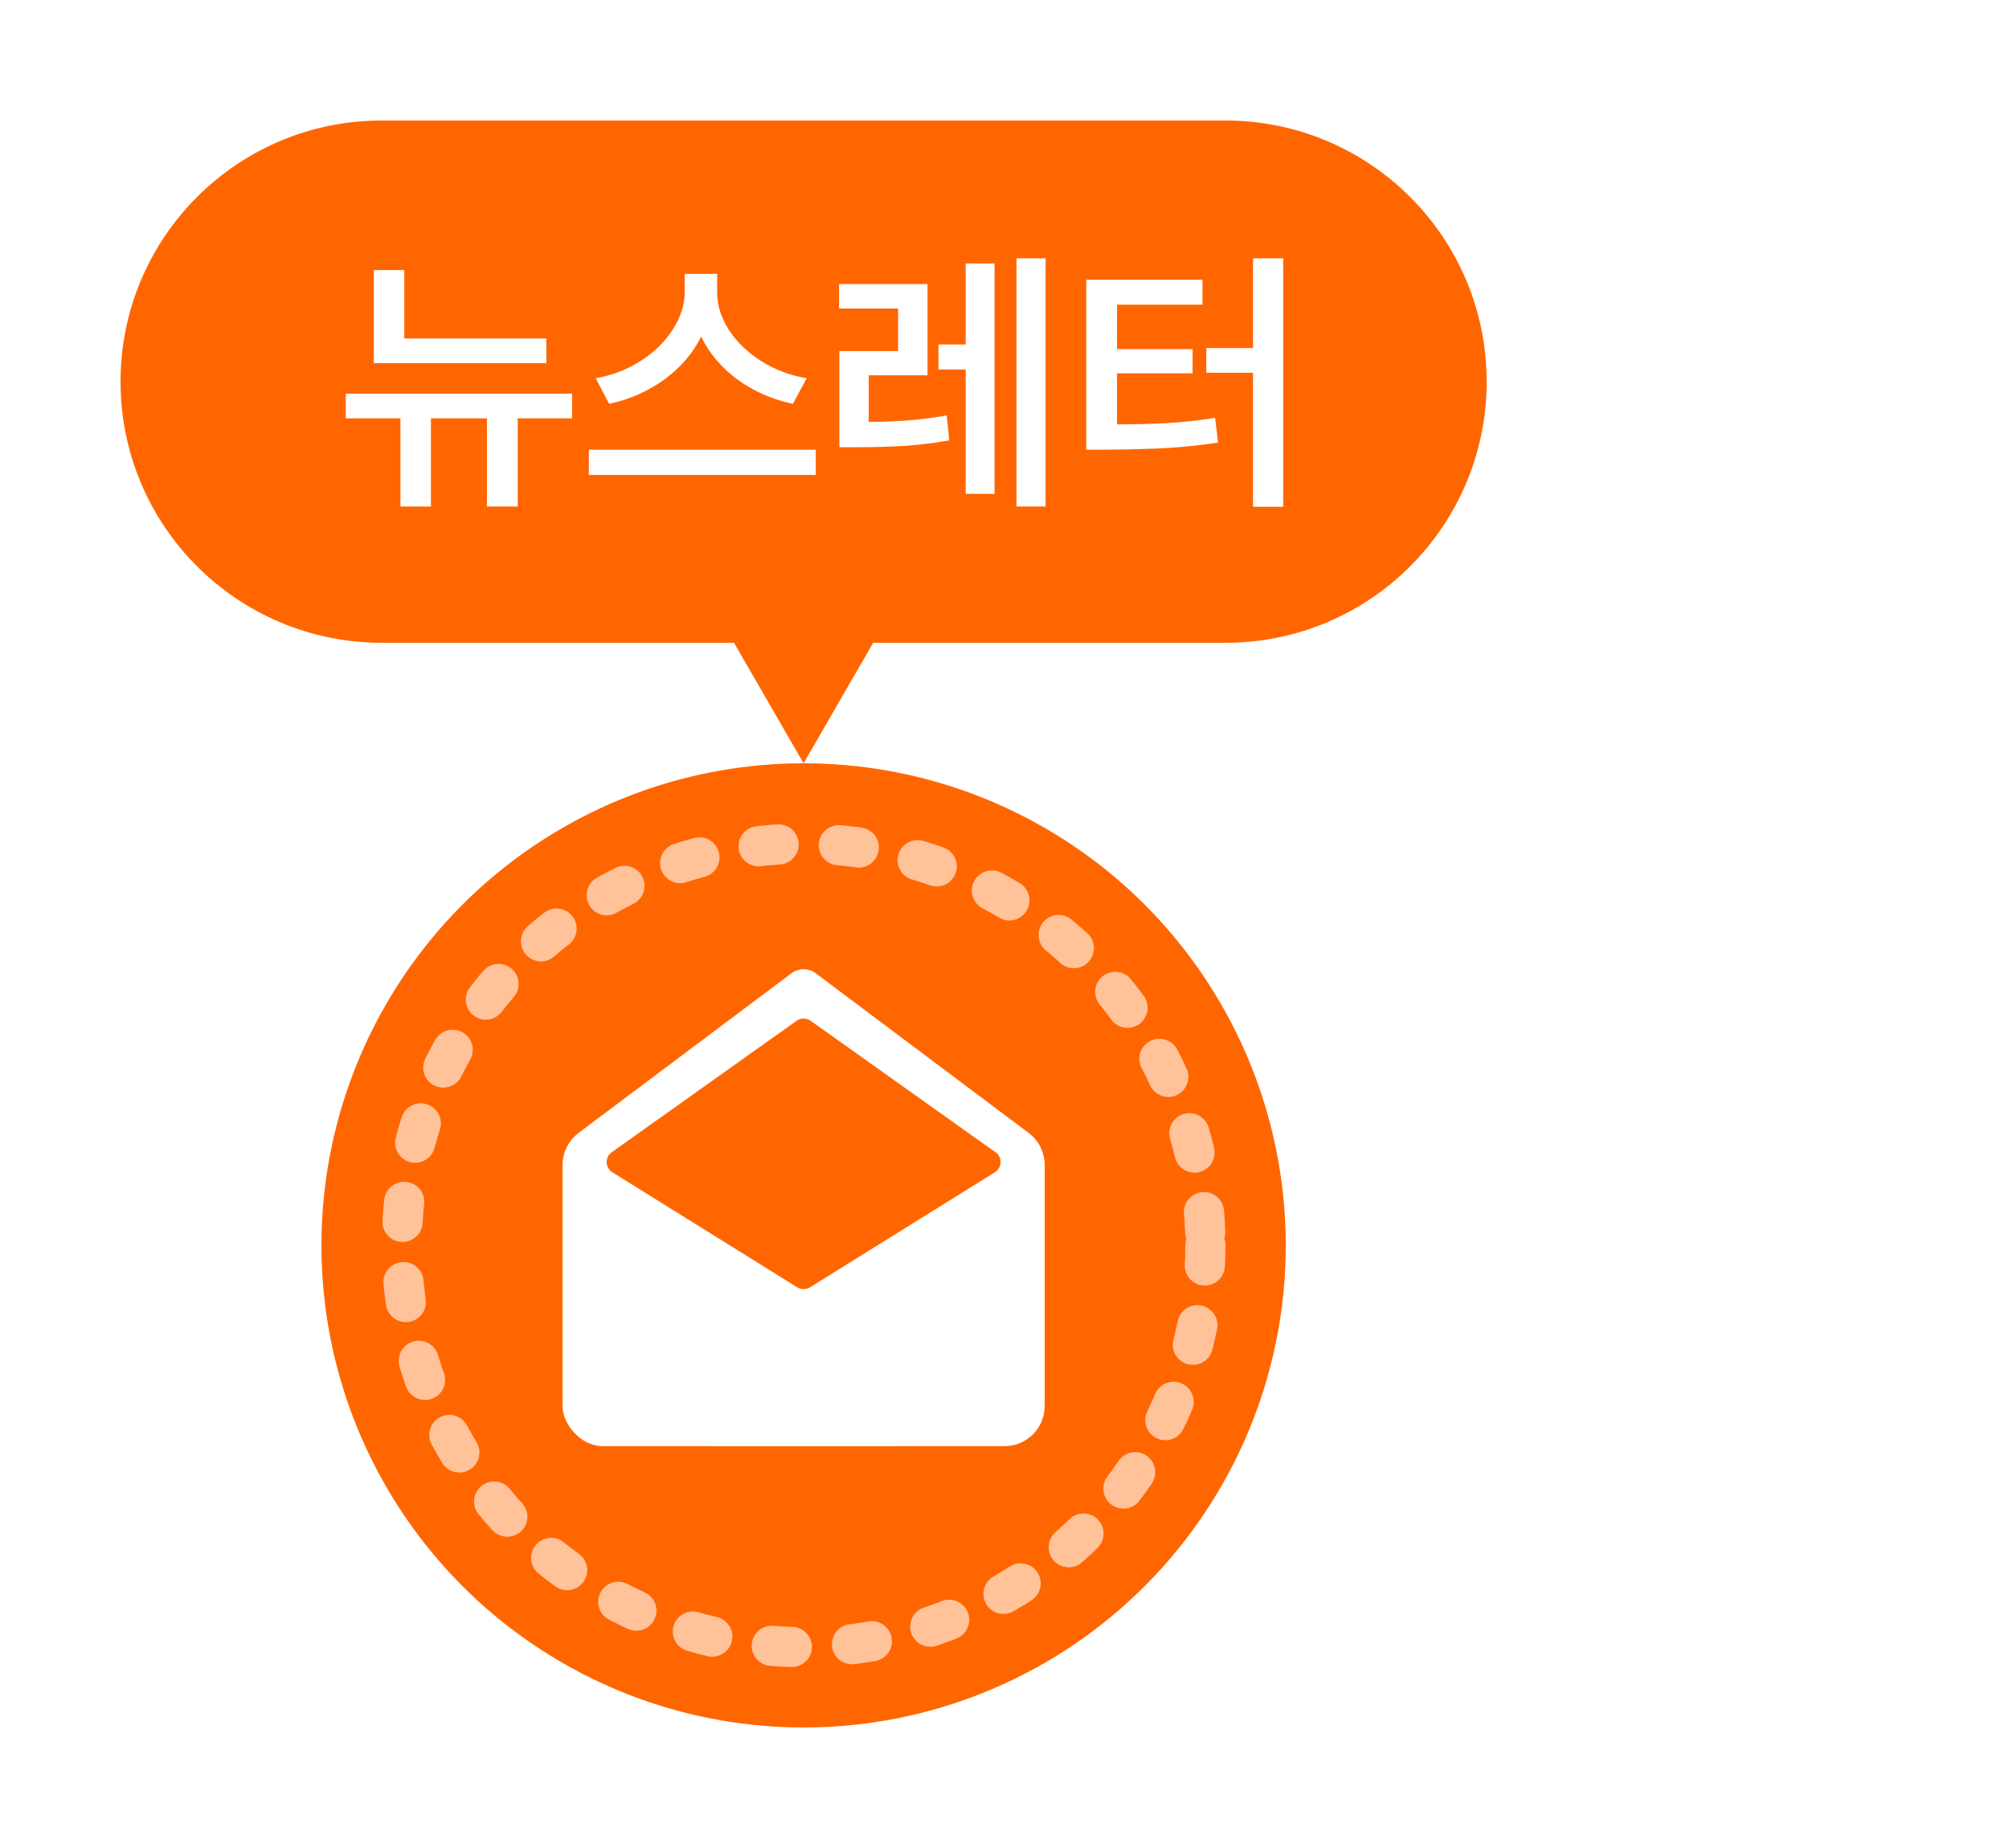 <svg width="50" height="46" viewBox="0 0 50 46" fill="none" xmlns="http://www.w3.org/2000/svg">
    <g filter="url(#filter0_d_2772_1483)">
        <path fill-rule="evenodd" clip-rule="evenodd" d="M8.5 2C4.91 2 2 4.91 2 8.5C2 12.09 4.91 15 8.5 15H17.268L19 18L20.732 15H29.5C33.09 15 36 12.09 36 8.5C36 4.91 33.09 2 29.5 2H8.5Z" fill="#FF6600"/>
        <path d="M12.596 8.04H8.303V5.723H9.062V7.425H12.596V8.04ZM13.238 9.414H11.885V11.608H11.119V9.414H9.725V11.608H8.966V9.414H7.605V8.799H13.238V9.414ZM16.848 6.276C16.848 6.593 16.943 6.902 17.135 7.203C17.328 7.503 17.595 7.763 17.935 7.982C18.274 8.198 18.655 8.343 19.076 8.416L18.734 9.052C18.217 8.942 17.757 8.741 17.354 8.447C16.953 8.151 16.652 7.794 16.451 7.377C16.246 7.792 15.942 8.147 15.539 8.443C15.135 8.737 14.676 8.94 14.161 9.052L13.826 8.416C14.243 8.341 14.619 8.195 14.954 7.979C15.291 7.76 15.556 7.5 15.747 7.199C15.941 6.898 16.039 6.591 16.041 6.276V5.818H16.848V6.276ZM19.302 10.822H13.655V10.193H19.302V10.822ZM22.084 8.341H20.621V9.503C20.988 9.498 21.323 9.485 21.626 9.462C21.929 9.439 22.241 9.398 22.562 9.339L22.624 9.961C22.244 10.029 21.877 10.075 21.523 10.098C21.172 10.12 20.771 10.132 20.32 10.132H19.89V7.739H21.352V6.68H19.883V6.071H22.084V8.341ZM25.023 11.608H24.299V5.429H25.023V11.608ZM23.752 11.294H23.034V8.197H22.357V7.575H23.034V5.559H23.752V11.294ZM30.936 11.615H30.185V8.279H29.023V7.664H30.185V5.429H30.936V11.615ZM28.927 6.584H26.801V7.691H28.681V8.293H26.801V9.564C27.307 9.562 27.745 9.55 28.117 9.527C28.49 9.504 28.865 9.462 29.241 9.4L29.316 10.016C28.888 10.082 28.463 10.127 28.041 10.152C27.62 10.175 27.113 10.189 26.52 10.193H26.035V5.962H28.927V6.584Z" fill="white"/>
        <circle cx="19" cy="30" r="12" fill="#FF6600"/>
        <circle cx="19" cy="30" r="10" stroke="white" stroke-opacity="0.6" stroke-linecap="round" stroke-dasharray="0.5 1.5"/>
        <path d="M13 28C13 27.685 13.148 27.389 13.4 27.2L18.7 23.225C18.878 23.092 19.122 23.092 19.3 23.225L24.6 27.2C24.852 27.389 25 27.685 25 28V31.062C25 33.237 23.237 35 21.062 35H16.938C14.763 35 13 33.237 13 31.062V28Z" fill="white"/>
        <rect x="13" y="28.535" width="12" height="6.462" rx="1" fill="white"/>
        <path d="M18.826 24.409L14.225 27.681C14.05 27.805 14.058 28.067 14.24 28.18L18.842 31.044C18.939 31.104 19.062 31.104 19.159 31.044L23.761 28.18C23.942 28.067 23.951 27.805 23.776 27.681L19.174 24.409C19.07 24.335 18.93 24.335 18.826 24.409Z" fill="#FF6600"/>
    </g>
    <defs>
        <filter id="filter0_d_2772_1483" x="0" y="0" width="50" height="46" filterUnits="userSpaceOnUse" color-interpolation-filters="sRGB">
            <feFlood flood-opacity="0" result="BackgroundImageFix"/>
            <feColorMatrix in="SourceAlpha" type="matrix" values="0 0 0 0 0 0 0 0 0 0 0 0 0 0 0 0 0 0 127 0" result="hardAlpha"/>
            <feOffset dx="1" dy="1"/>
            <feGaussianBlur stdDeviation="1.5"/>
            <feComposite in2="hardAlpha" operator="out"/>
            <feColorMatrix type="matrix" values="0 0 0 0 0 0 0 0 0 0 0 0 0 0 0 0 0 0 0.25 0"/>
            <feBlend mode="normal" in2="BackgroundImageFix" result="effect1_dropShadow_2772_1483"/>
            <feBlend mode="normal" in="SourceGraphic" in2="effect1_dropShadow_2772_1483" result="shape"/>
        </filter>
    </defs>
</svg>
